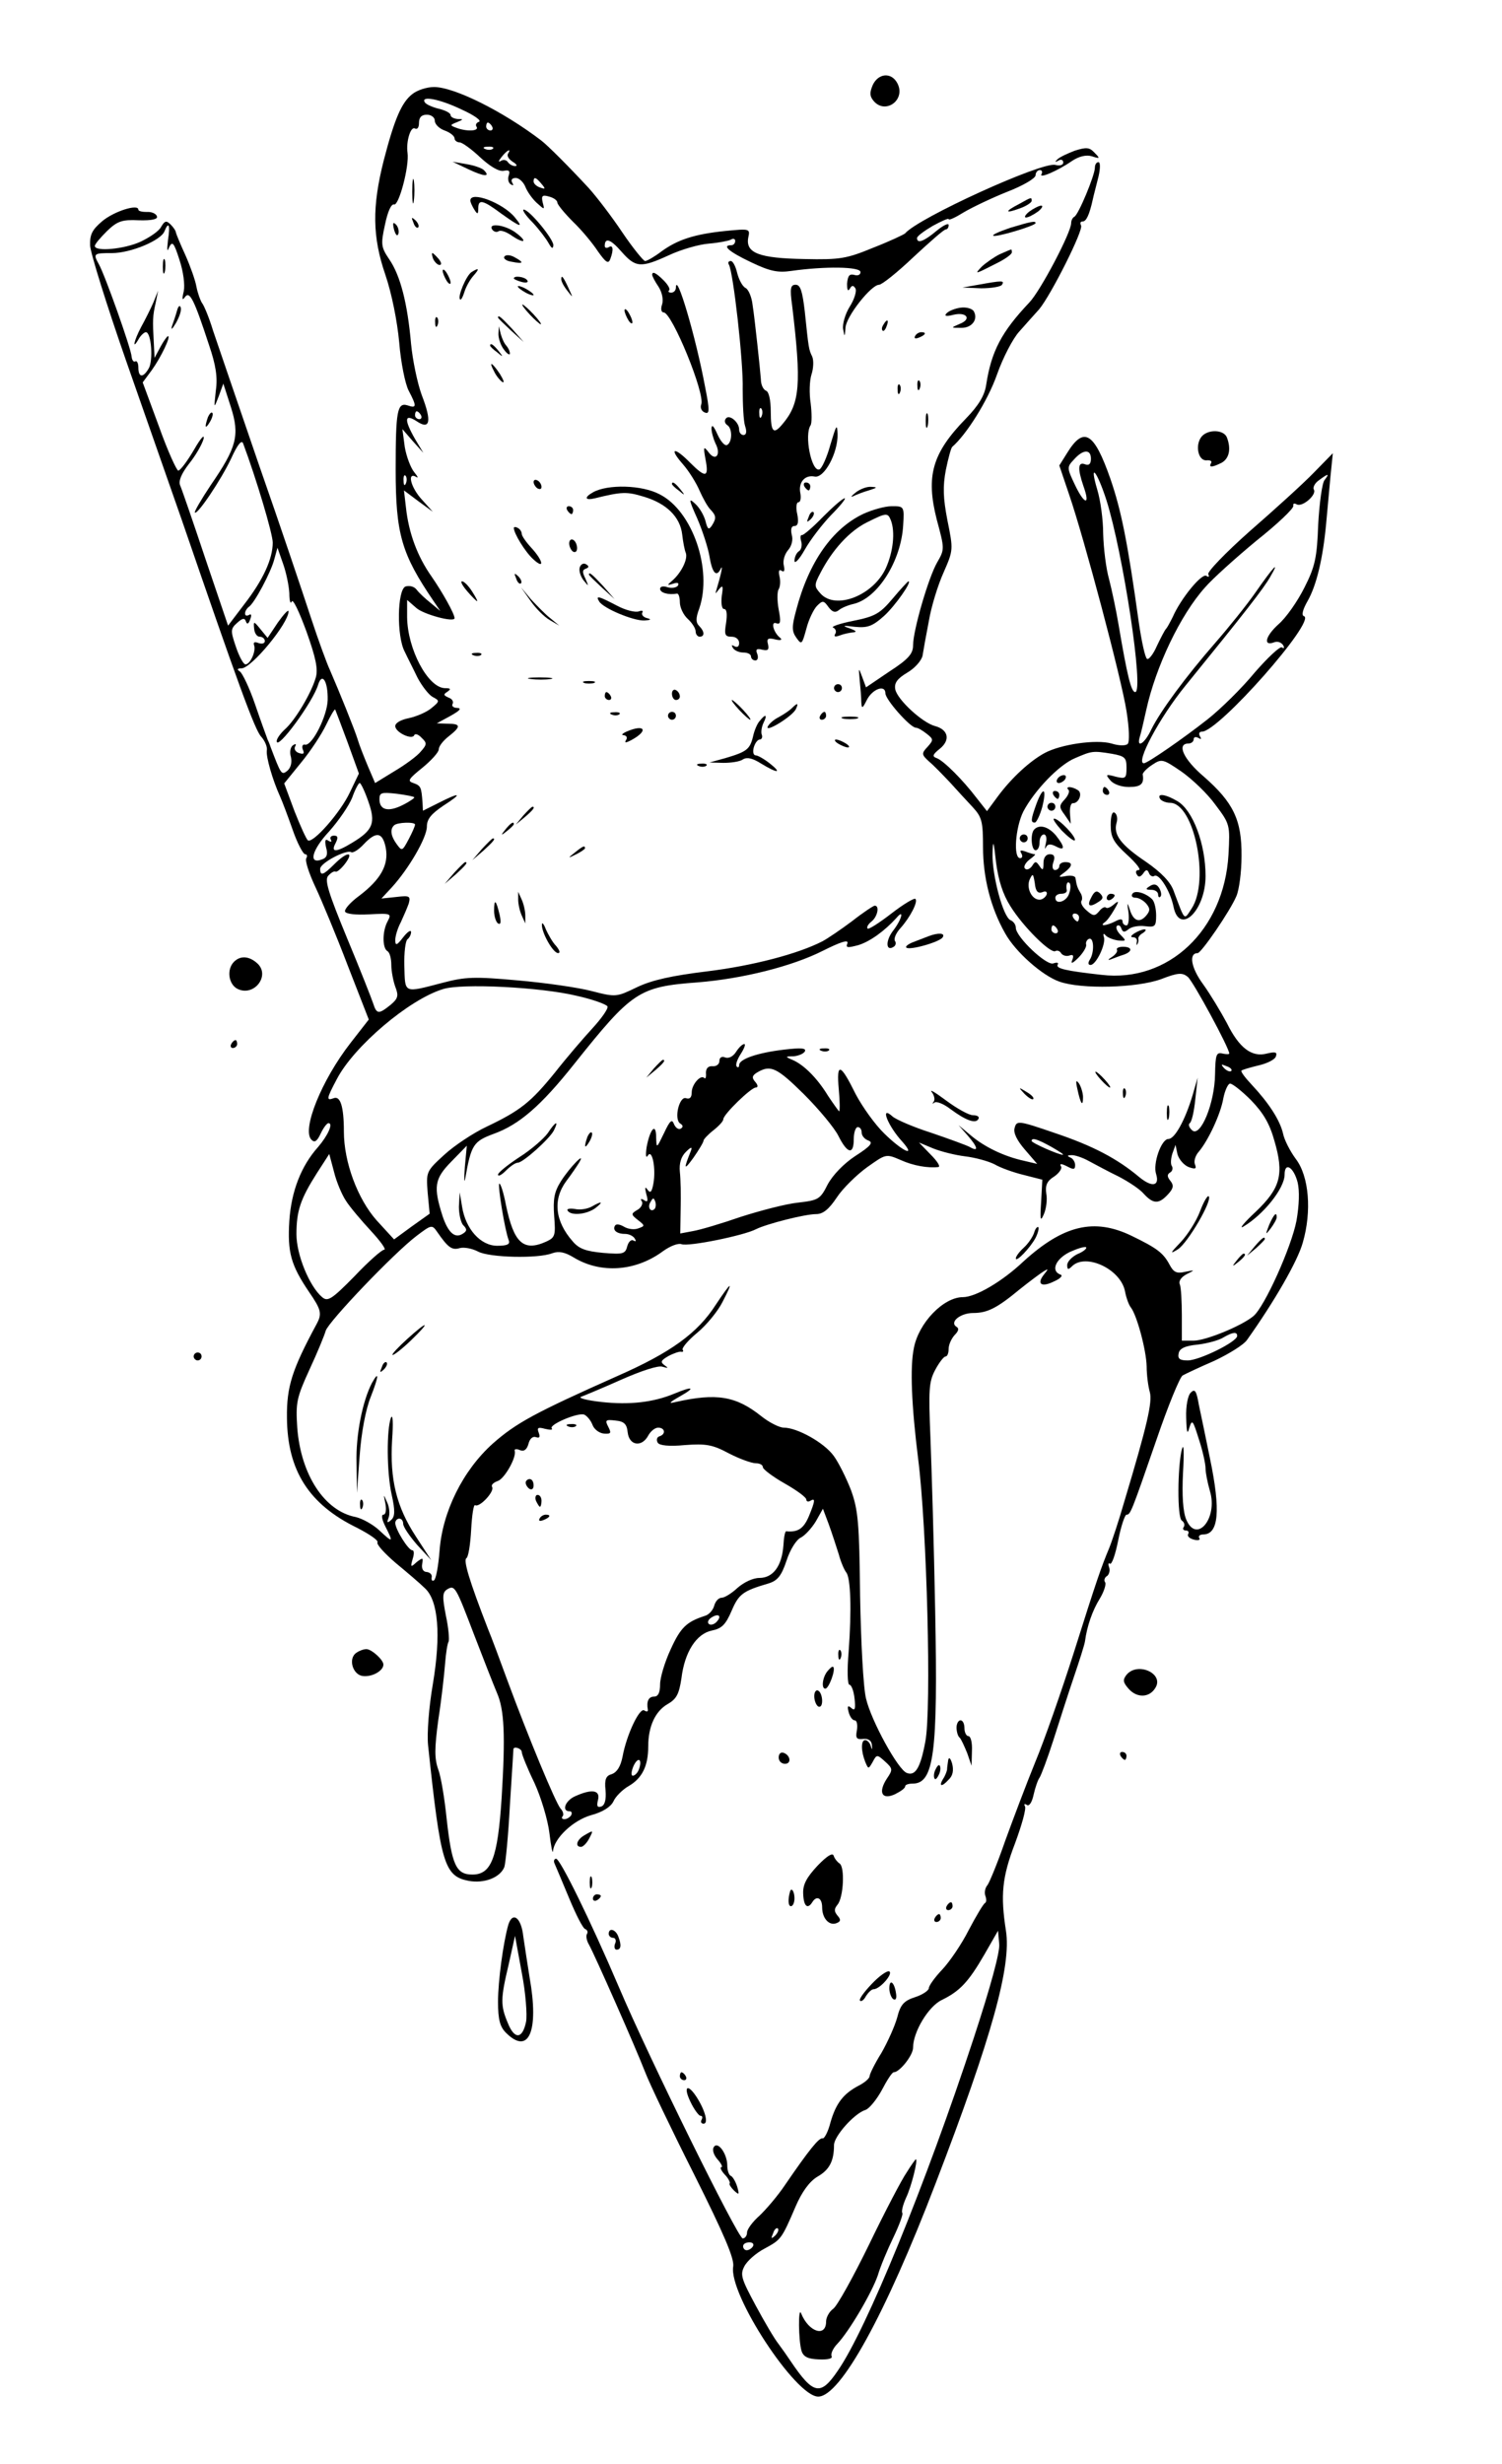 <?xml version="1.0" standalone="no"?>
<!DOCTYPE svg PUBLIC "-//W3C//DTD SVG 20010904//EN"
 "http://www.w3.org/TR/2001/REC-SVG-20010904/DTD/svg10.dtd">
<svg version="1.0" xmlns="http://www.w3.org/2000/svg"
 width="380pt" height="623pt" viewBox="0 0 380 623"
 preserveAspectRatio="xMidYMid meet">

<g transform="translate(0,623) scale(0.1,-0.1)"
fill="currentColor" stroke="none">
<path d="M2208 6015 c-8 -19 -8 -28 2 -40 30 -36 83 3 60 45 -15 28 -48 25
-62 -5z"/>
<path d="M1043 5992 c-27 -21 -45 -63 -72 -167 -30 -118 -29 -194 4 -290 16
-47 30 -117 35 -171 4 -50 15 -105 24 -122 21 -40 20 -45 -3 -37 -26 8 -30
-14 -30 -162 0 -164 15 -214 96 -333 l17 -25 -24 20 c-14 11 -30 26 -36 34 -6
8 -18 11 -28 8 -21 -8 -23 -126 -2 -165 7 -15 22 -44 32 -65 11 -21 28 -43 38
-49 19 -10 19 -11 -3 -29 -12 -10 -38 -21 -57 -25 -20 -4 -34 -12 -34 -20 0
-16 43 -36 48 -23 2 5 11 2 19 -7 14 -13 13 -17 -3 -35 -9 -11 -39 -33 -66
-49 l-49 -30 -18 42 c-10 24 -22 54 -26 68 -8 26 -47 122 -70 175 -8 17 -30
77 -49 135 -19 58 -77 231 -131 385 -53 154 -105 307 -116 339 -10 33 -23 64
-28 70 -4 6 -11 25 -14 41 -3 17 -16 53 -28 80 -13 28 -23 53 -24 57 0 4 -6
13 -13 20 -11 11 -15 10 -24 -5 -5 -11 -29 -27 -52 -38 -41 -19 -116 -26 -116
-11 0 5 14 21 31 38 26 25 38 29 80 27 34 -1 49 3 46 10 -2 7 -14 12 -26 11
-11 0 -21 2 -21 6 0 15 -61 -4 -91 -29 -26 -22 -32 -34 -31 -62 1 -19 42 -151
92 -294 50 -143 113 -323 140 -400 141 -410 185 -532 201 -548 9 -10 16 -26
14 -35 -2 -16 14 -73 34 -117 5 -11 19 -48 31 -82 12 -35 27 -63 32 -63 5 0 6
-5 3 -10 -4 -6 7 -39 23 -73 16 -34 53 -123 82 -199 l53 -136 -46 -59 c-74
-95 -124 -220 -99 -245 8 -8 14 -4 23 15 7 15 16 27 20 27 13 0 -2 -32 -26
-60 -43 -48 -68 -112 -73 -187 -5 -80 4 -112 50 -180 31 -45 33 -55 19 -81
-62 -115 -76 -158 -75 -237 1 -134 56 -219 177 -278 31 -16 55 -32 52 -37 -3
-5 18 -28 46 -52 29 -24 62 -52 74 -64 34 -31 41 -118 20 -243 -10 -58 -15
-124 -12 -154 32 -301 41 -331 103 -343 39 -7 79 8 90 35 3 9 10 79 14 156 5
77 9 141 9 143 3 7 21 0 21 -8 0 -6 14 -41 32 -78 17 -37 34 -94 38 -127 4
-33 8 -54 9 -46 3 33 51 78 96 91 30 8 50 21 57 35 5 12 23 30 39 39 34 20 49
51 49 100 0 51 18 89 49 107 23 13 29 26 35 65 8 67 38 113 77 121 25 5 35 15
50 50 18 42 28 50 93 69 23 7 33 19 46 58 9 28 25 53 36 58 10 5 27 23 38 41
l18 32 15 -40 c8 -22 19 -56 25 -75 5 -19 14 -40 19 -46 11 -14 14 -92 6 -201
-4 -46 -3 -83 2 -83 5 0 11 -16 13 -35 3 -26 1 -32 -8 -24 -9 8 -11 5 -7 -10
3 -12 10 -21 15 -21 6 0 8 -11 6 -25 -4 -20 -1 -24 16 -22 13 1 21 -4 22 -16
1 -12 0 -13 -3 -2 -2 8 -9 15 -14 15 -11 0 -11 -27 0 -55 8 -19 8 -19 19 0 10
19 11 19 31 1 20 -18 20 -21 5 -43 -23 -35 -13 -55 20 -40 14 7 26 15 26 20 0
4 8 7 19 7 54 0 64 77 57 435 -3 165 -9 362 -12 439 -5 122 -4 142 12 172 10
19 22 34 26 34 5 0 8 9 8 19 0 11 7 26 15 35 10 10 12 17 5 21 -19 12 10 35
42 35 36 0 60 12 118 60 25 20 52 40 60 45 13 8 13 7 1 -8 -19 -24 -6 -33 26
-17 16 7 23 15 16 17 -25 9 -13 39 23 57 20 9 39 15 42 12 2 -3 -7 -11 -22
-17 -14 -7 -26 -19 -26 -28 0 -12 3 -12 12 -3 34 34 122 -6 134 -62 3 -17 10
-36 15 -42 15 -19 39 -107 40 -149 0 -22 4 -51 8 -65 7 -25 -7 -85 -64 -275
-14 -49 -32 -103 -39 -120 -20 -48 -31 -79 -90 -266 -31 -97 -74 -220 -97
-275 -22 -54 -56 -144 -76 -199 -19 -55 -40 -106 -45 -112 -6 -7 -8 -19 -5
-27 3 -8 3 -16 -1 -18 -4 -2 -22 -32 -41 -68 -18 -36 -49 -81 -67 -100 -19
-20 -34 -41 -34 -47 0 -6 -16 -17 -35 -23 -28 -9 -37 -19 -45 -51 -6 -22 -24
-62 -40 -90 -17 -27 -30 -54 -30 -59 0 -5 -12 -16 -28 -24 -38 -20 -57 -44
-71 -93 -6 -24 -16 -42 -20 -40 -9 2 -34 -29 -95 -118 -18 -27 -48 -62 -65
-78 -17 -15 -31 -34 -31 -42 0 -8 -5 -15 -11 -15 -12 0 -238 458 -313 635 -73
171 -149 325 -159 325 -5 0 -7 -6 -4 -12 3 -7 20 -47 37 -88 17 -41 35 -77 41
-78 5 -2 7 -8 4 -12 -3 -5 -1 -17 5 -27 15 -27 118 -260 142 -322 11 -29 67
-146 124 -259 77 -154 102 -213 99 -233 -12 -70 158 -329 215 -329 56 0 170
207 297 539 143 372 192 550 178 639 -14 90 -10 135 23 221 17 46 29 88 25 94
-3 5 -1 7 5 3 6 -4 13 7 17 26 4 18 11 38 15 43 4 6 20 48 35 95 15 47 38 119
52 160 14 41 27 82 28 90 5 38 19 78 37 107 11 18 17 37 14 42 -4 5 -1 13 5
16 5 4 8 14 5 22 -3 8 -2 12 2 9 5 -3 14 24 21 59 7 36 17 65 21 65 10 0 12 5
76 190 29 85 59 158 66 162 7 4 43 21 80 37 36 17 74 40 83 53 69 97 128 199
141 246 23 79 16 168 -18 212 -14 19 -29 48 -32 64 -8 34 -36 77 -79 123 -17
18 -29 34 -26 36 2 2 22 8 43 13 22 5 42 15 44 23 4 11 -2 12 -23 7 -38 -10
-70 14 -101 77 -15 28 -42 73 -60 98 -31 42 -37 79 -14 79 9 0 82 106 98 144
7 16 13 61 13 101 1 92 -21 136 -95 201 -52 44 -70 84 -39 84 7 0 13 5 13 11
0 5 5 7 12 3 7 -4 8 -3 4 4 -4 7 -2 12 5 12 42 0 290 281 258 292 -7 2 -3 17
9 38 23 40 39 109 47 195 3 33 8 87 11 120 l6 59 -48 -49 c-27 -28 -100 -94
-162 -148 -62 -55 -109 -104 -105 -109 3 -7 1 -8 -5 -4 -12 7 -65 -58 -85
-104 -7 -14 -14 -27 -17 -30 -3 -3 -13 -22 -23 -43 -9 -21 -21 -36 -25 -33 -5
3 -14 45 -21 93 -28 201 -44 282 -72 363 -41 117 -67 133 -109 65 l-20 -32 25
-74 c38 -111 132 -464 145 -547 7 -44 8 -78 3 -83 -5 -5 -22 -5 -41 1 -39 11
-128 -2 -169 -24 -37 -20 -83 -62 -118 -109 l-28 -38 -26 33 c-35 46 -83 94
-101 101 -12 4 -11 9 8 24 27 22 21 48 -12 57 -32 8 -96 67 -101 93 -3 16 5
27 30 42 19 11 36 30 39 43 2 13 9 52 16 88 6 36 23 91 37 122 25 57 25 58 10
132 -11 57 -12 86 -4 128 6 29 13 55 16 58 36 31 90 117 113 182 15 43 41 93
57 110 16 18 39 44 50 56 30 36 113 201 106 212 -3 6 -2 10 4 10 9 0 17 16 26
57 2 10 9 35 14 56 5 21 5 37 0 37 -5 0 -9 -6 -9 -14 0 -19 -42 -120 -52 -124
-4 -2 -8 -9 -8 -16 0 -24 -78 -172 -106 -201 -70 -74 -96 -123 -109 -208 -4
-27 -19 -52 -51 -85 -86 -88 -102 -146 -74 -256 20 -74 20 -75 1 -108 -22 -38
-61 -172 -61 -210 0 -21 -12 -35 -60 -66 l-59 -40 -10 27 c-9 24 -9 24 -6 -9
2 -19 4 -44 4 -55 1 -18 3 -17 14 5 14 28 47 40 47 17 0 -16 63 -87 77 -87 5
0 17 -7 27 -15 18 -14 18 -16 3 -33 -16 -17 -16 -20 4 -38 12 -10 35 -34 53
-53 17 -19 43 -47 57 -62 23 -25 26 -36 26 -101 0 -76 19 -153 56 -218 26 -47
94 -107 137 -122 56 -20 196 -16 257 6 44 17 54 17 68 6 14 -12 105 -180 105
-194 0 -2 -8 -2 -17 0 -16 4 -18 -3 -19 -53 -1 -73 -37 -160 -58 -141 -8 7
-10 15 -6 18 5 3 11 30 14 60 l6 55 -13 -45 c-19 -63 -45 -110 -61 -110 -18 0
-40 -63 -31 -89 9 -30 -10 -34 -42 -8 -57 48 -119 80 -214 112 -93 32 -97 32
-102 13 -4 -12 6 -32 26 -55 l31 -36 -34 8 c-50 11 -100 35 -135 65 l-30 25
23 -26 c26 -30 29 -43 5 -29 -10 5 -54 21 -98 36 -44 14 -88 33 -97 41 -33 30
-12 -24 25 -64 36 -41 0 -24 -45 20 -24 23 -56 68 -73 100 -39 79 -49 82 -43
13 3 -31 3 -56 1 -56 -1 0 -14 18 -28 39 -28 46 -62 79 -90 91 -19 8 -19 9 2
9 12 1 25 6 29 12 5 9 -9 10 -52 5 -68 -8 -114 -24 -114 -39 0 -6 -3 -7 -6 -4
-4 4 1 18 10 32 9 14 13 25 9 25 -5 0 -14 -9 -21 -20 -7 -11 -18 -17 -27 -14
-9 4 -15 0 -15 -9 0 -8 -8 -14 -17 -13 -12 1 -17 -6 -17 -17 1 -10 -1 -16 -4
-13 -9 10 -32 -16 -32 -36 0 -13 -5 -18 -14 -15 -17 7 -32 -53 -15 -64 7 -4 8
-9 1 -13 -5 -3 -13 2 -17 12 -5 13 -10 9 -25 -23 -19 -39 -19 -40 -20 -11 0
38 -15 23 -24 -24 -3 -21 -2 -30 3 -22 11 18 21 -33 14 -71 -4 -22 -8 -25 -15
-15 -6 9 -7 5 -3 -11 5 -17 4 -22 -5 -16 -8 5 -11 4 -6 -3 3 -6 -2 -16 -11
-21 -17 -10 -17 -12 1 -26 18 -14 18 -15 1 -21 -10 -4 -26 -2 -36 4 -10 6 -20
8 -23 3 -7 -11 4 -21 25 -21 10 0 21 -5 25 -12 4 -6 3 -8 -3 -5 -6 4 -13 -3
-16 -14 -5 -20 -11 -21 -61 -17 -43 4 -61 10 -77 29 -45 51 -51 106 -16 153
13 17 27 38 32 46 19 32 -24 -12 -46 -47 -17 -27 -20 -45 -17 -88 4 -49 2 -54
-19 -64 -59 -27 -83 -4 -103 92 -6 32 -14 56 -17 54 -4 -5 14 -117 24 -143 4
-10 -3 -14 -29 -14 -42 0 -80 42 -89 99 l-6 36 -2 -36 c0 -19 5 -41 11 -47 10
-10 10 -15 -2 -22 -19 -12 -36 3 -50 44 -24 75 -21 95 21 138 l40 41 -5 -54
c-2 -30 -2 -43 1 -29 15 86 21 94 72 113 64 23 119 70 204 177 146 183 163
195 312 206 112 9 238 40 317 80 44 22 65 29 62 19 -5 -12 0 -12 27 -5 30 9
67 36 97 69 21 25 13 -5 -9 -33 -19 -25 -18 -53 2 -40 5 3 7 10 3 15 -3 6 3
20 14 32 25 28 45 67 38 74 -3 3 -30 -13 -61 -37 -31 -24 -58 -41 -60 -38 -3
3 1 11 10 18 15 12 21 40 8 40 -3 0 -29 -17 -57 -39 -28 -21 -62 -44 -75 -51
-62 -32 -177 -62 -291 -76 -90 -11 -140 -22 -178 -40 -52 -25 -53 -26 -115
-10 -34 9 -118 21 -187 27 -110 10 -133 9 -190 -6 -100 -26 -95 -28 -97 42 -1
35 3 65 8 68 5 4 9 12 9 18 0 7 -9 1 -20 -13 -16 -21 -20 -22 -20 -7 0 10 6
30 14 45 7 15 16 36 20 47 5 19 3 21 -31 17 l-38 -4 26 28 c43 47 89 126 89
154 0 19 11 32 42 53 50 32 43 35 -12 7 l-40 -20 -1 20 c-3 40 -4 43 -23 50
-16 5 -13 10 23 39 22 18 41 39 41 46 0 8 11 22 25 33 32 25 31 32 -2 32 l-28
1 35 19 c23 13 29 19 17 20 -10 0 -15 5 -12 10 3 6 -1 13 -10 16 -13 6 -14 8
-3 15 10 7 8 9 -7 9 -43 2 -94 99 -95 179 l0 44 23 -20 c17 -16 97 -38 97 -26
0 11 -31 66 -58 105 -36 51 -58 110 -65 175 l-5 43 36 -27 37 -27 -27 30 c-29
31 -39 72 -15 58 6 -4 4 1 -5 12 -9 11 -20 40 -24 64 l-6 45 26 -30 27 -30
-21 35 c-28 49 -27 65 4 45 34 -23 39 -1 13 66 -11 30 -23 88 -27 129 -9 103
-27 173 -55 214 -21 31 -22 38 -11 88 7 34 16 53 23 51 12 -4 39 97 34 131 -4
28 8 68 19 61 6 -3 10 3 10 14 0 14 6 21 20 21 11 0 20 -7 20 -15 0 -9 11 -20
25 -25 14 -5 25 -14 25 -20 0 -5 6 -10 13 -10 6 0 30 -17 52 -38 25 -23 47
-36 59 -34 14 3 17 0 13 -12 -3 -8 -1 -18 5 -22 7 -4 8 -3 4 4 -4 7 -1 12 9
12 8 0 19 -10 24 -22 5 -13 18 -31 29 -41 20 -18 20 -18 15 1 -4 17 -1 20 16
15 12 -3 21 -10 21 -15 0 -5 18 -27 40 -49 22 -21 50 -55 63 -75 20 -28 26
-32 31 -19 9 24 7 37 -4 30 -5 -3 -10 -2 -10 3 0 22 14 18 42 -14 36 -41 49
-42 121 -9 30 14 75 27 100 29 25 2 50 7 56 10 6 4 11 2 11 -3 0 -6 -4 -11
-10 -11 -25 0 -5 -17 50 -43 48 -23 68 -27 102 -22 85 12 175 11 175 -3 0 -7
-7 -10 -16 -7 -12 3 -16 -2 -18 -22 0 -16 2 -21 7 -13 5 9 9 9 14 1 4 -6 -2
-27 -14 -46 -12 -19 -19 -45 -17 -57 4 -21 4 -21 6 3 1 28 65 109 85 109 7 0
46 31 87 70 41 38 77 70 82 70 4 0 7 5 7 11 0 6 -14 -1 -31 -15 -31 -26 -49
-33 -49 -18 0 5 18 18 40 31 22 12 40 20 40 17 0 -4 17 4 38 17 20 12 70 36
110 52 39 15 72 34 72 42 0 7 5 13 11 13 5 0 7 -5 4 -10 -8 -13 41 8 77 33 18
12 36 16 50 12 21 -7 22 -6 7 9 -13 14 -21 14 -50 5 -18 -7 -38 -16 -44 -22
-7 -7 -6 -8 3 -3 6 4 12 2 12 -5 0 -6 -8 -9 -20 -6 -33 9 -347 -134 -380 -173
-3 -3 -39 -20 -80 -36 -68 -28 -84 -31 -175 -29 -114 2 -149 15 -142 54 5 23
4 23 -58 17 -78 -8 -121 -22 -162 -52 -17 -13 -36 -24 -41 -24 -4 0 -31 33
-58 73 -26 39 -65 90 -85 112 -50 54 -104 108 -120 120 -97 74 -220 135 -271
135 -18 0 -43 -8 -55 -18z m125 -39 c31 -14 51 -28 44 -31 -7 -2 -10 -8 -6
-13 6 -11 -26 -12 -52 -2 -16 6 -16 7 2 14 17 7 17 8 2 8 -10 1 -18 5 -18 10
0 5 -13 12 -30 16 -16 4 -32 11 -35 16 -12 18 37 9 93 -18z m77 -43 c3 -5 1
-10 -4 -10 -6 0 -11 5 -11 10 0 6 2 10 4 10 3 0 8 -4 11 -10z m2 -56 c-3 -3
-12 -4 -19 -1 -8 3 -5 6 6 6 11 1 17 -2 13 -5z m38 -13 c-3 -6 3 -14 12 -20
10 -6 13 -11 6 -11 -6 0 -15 5 -18 10 -4 6 -12 7 -18 3 -7 -4 -6 0 2 10 14 18
26 23 16 8z m85 -76 c11 -13 10 -14 -4 -9 -9 3 -16 10 -16 15 0 13 6 11 20 -6z
m-945 -142 c-3 -26 -2 -32 3 -18 8 16 12 12 26 -32 10 -30 14 -63 11 -79 -5
-21 -4 -25 3 -15 12 16 23 -6 61 -122 17 -50 22 -81 17 -115 -5 -46 -5 -46 7
-15 l12 33 19 -59 c23 -72 15 -102 -51 -198 -24 -36 -42 -67 -40 -69 6 -7 66
82 92 137 15 33 26 48 30 38 34 -91 75 -229 75 -251 0 -41 -24 -94 -72 -156
l-41 -54 -57 168 c-31 93 -60 177 -64 186 -5 11 2 29 22 55 17 21 33 49 37 63
3 14 -8 1 -24 -27 -17 -29 -35 -53 -40 -53 -4 0 -27 50 -49 112 l-41 111 23
31 c23 32 49 86 41 86 -2 0 -11 -12 -19 -27 l-15 -28 -2 40 c-3 55 -3 65 5
100 l6 30 -12 -30 c-7 -16 -21 -44 -31 -62 -18 -34 -24 -61 -6 -30 5 9 14 17
18 17 14 0 19 -73 7 -92 -14 -24 -26 -23 -26 3 0 11 -4 18 -8 15 -4 -2 -8 3
-9 12 -1 20 -68 208 -83 234 -15 27 -13 28 33 28 48 0 124 32 133 55 11 27 15
16 9 -22z m640 -443 c3 -5 1 -10 -4 -10 -6 0 -11 5 -11 10 0 6 2 10 4 10 3 0
8 -4 11 -10z m1695 -110 c0 -13 -5 -18 -15 -14 -18 7 -19 -11 -4 -55 18 -50 3
-48 -21 2 -21 44 -21 46 -3 65 23 26 43 27 43 2z m39 -104 c42 -132 96 -486
73 -486 -10 0 -20 40 -42 170 -6 36 -17 88 -24 115 -8 28 -14 79 -15 115 0 36
-7 86 -15 112 -21 71 -1 48 23 -26z m-1772 42 c-3 -8 -6 -5 -6 6 -1 11 2 17 5
13 3 -3 4 -12 1 -19z m2324 8 c-6 -7 -13 -58 -16 -112 -3 -84 -8 -107 -35
-160 -17 -34 -46 -76 -66 -93 -33 -30 -39 -56 -10 -45 8 3 17 0 22 -7 4 -7 3
-10 -3 -6 -5 3 -36 -26 -69 -64 -32 -39 -86 -92 -119 -118 -61 -48 -152 -111
-161 -111 -22 0 39 115 105 196 152 187 198 246 215 276 25 43 9 27 -39 -42
-21 -30 -66 -86 -100 -125 -76 -87 -139 -173 -162 -219 -17 -37 -39 -50 -29
-18 3 9 10 40 16 67 24 109 86 240 149 310 19 22 78 75 130 118 53 42 95 82
93 88 -1 6 2 7 8 4 14 -9 52 24 44 37 -3 5 2 16 12 23 24 18 29 19 15 1z
m-2619 -286 c0 -19 3 -29 6 -21 3 8 19 -26 37 -75 24 -67 30 -96 24 -117 -11
-39 -52 -108 -78 -131 -12 -11 -21 -24 -21 -30 0 -26 92 99 105 143 10 32 25
8 24 -39 -1 -40 -39 -116 -57 -113 -6 2 -9 -4 -6 -12 5 -11 2 -13 -10 -9 -9 3
-13 11 -9 17 3 6 1 7 -5 3 -7 -4 -10 -17 -6 -30 3 -14 0 -27 -9 -35 -15 -12
-16 -9 -42 59 -1 3 -4 12 -8 20 -3 8 -18 49 -32 90 -14 41 -32 78 -38 82 -8 5
-7 8 4 8 25 0 119 114 119 144 0 6 -12 -7 -27 -28 l-26 -39 -18 22 c-17 21
-18 21 -16 1 1 -11 7 -20 14 -20 7 0 13 -5 13 -11 0 -6 -7 -8 -16 -5 -10 4
-14 2 -11 -6 5 -15 -10 -48 -22 -48 -5 0 -16 20 -24 44 -14 41 -14 46 3 61 13
12 19 13 22 4 3 -9 7 -7 11 5 4 10 3 15 -3 11 -6 -3 -10 -2 -10 4 0 5 4 12 9
16 14 8 57 89 65 121 l8 29 14 -40 c8 -22 15 -56 16 -75z m147 -376 l29 -80
-23 -48 c-24 -51 -93 -129 -106 -121 -4 3 -19 36 -34 74 l-26 70 43 53 c24 29
52 72 63 95 11 23 21 40 23 39 1 -2 15 -39 31 -82z m1934 -30 c33 -6 37 -10
37 -35 0 -27 -2 -29 -27 -23 -25 7 -27 6 -14 -9 8 -10 28 -17 47 -17 31 0 39
8 35 32 0 4 10 15 24 24 24 16 27 15 74 -17 27 -19 66 -56 86 -84 37 -49 37
-51 33 -126 -11 -191 -152 -324 -321 -304 -90 10 -117 16 -111 26 3 5 -2 6
-11 3 -17 -7 -95 67 -95 90 0 8 -6 16 -13 19 -19 7 -47 113 -46 168 1 38 3 34
9 -22 6 -45 17 -80 36 -110 32 -52 102 -121 114 -114 5 3 12 0 15 -6 4 -5 13
-8 21 -5 9 3 11 0 7 -11 -5 -11 0 -10 15 5 12 12 21 27 20 33 -2 6 2 13 7 15
13 5 14 -35 2 -53 -5 -8 -4 -13 2 -13 14 0 39 52 34 70 -3 9 -1 11 4 5 4 -5
18 -11 31 -13 22 -2 22 -1 7 14 -9 9 -13 19 -9 23 4 3 9 0 11 -7 4 -10 8 -10
19 -1 8 6 26 9 41 7 25 -3 28 -1 28 27 0 16 -4 35 -10 41 -16 16 -44 24 -50
14 -4 -6 0 -10 8 -10 8 0 20 -7 27 -15 10 -12 10 -18 0 -30 -17 -20 -33 -14
-42 16 -6 19 -7 17 -3 -8 2 -18 0 -33 -5 -33 -6 0 -10 5 -10 10 0 7 -6 7 -19
0 -22 -11 -41 -13 -26 -2 6 4 16 18 24 32 13 22 12 24 -1 13 -8 -7 -17 -11
-20 -8 -3 3 -11 -1 -17 -9 -11 -13 -15 -13 -31 1 -11 9 -17 20 -14 25 3 4 2
14 -3 21 -7 12 -9 17 -12 36 0 6 -11 8 -23 6 -21 -4 -22 -3 -5 9 21 16 22 26
2 26 -8 0 -15 -4 -15 -10 0 -5 -5 -10 -11 -10 -6 0 -8 9 -4 20 5 14 2 20 -9
20 -10 0 -16 -9 -16 -22 0 -19 -2 -20 -10 -8 -9 13 -11 13 -19 0 -6 -8 -14
-11 -18 -6 -4 4 1 14 11 22 11 8 17 14 14 14 -4 0 -14 3 -24 7 -12 4 -15 3
-10 -5 4 -7 2 -12 -3 -12 -18 0 -12 78 8 118 28 53 90 118 131 135 42 18 44
19 93 11z m-1881 -121 c19 -54 12 -72 -41 -104 -41 -25 -55 -25 -42 -1 7 14 6
19 -4 19 -8 0 -11 -5 -8 -10 3 -6 1 -7 -6 -3 -8 6 -10 1 -6 -17 5 -17 2 -26
-10 -30 -36 -14 -26 24 18 71 24 27 50 65 58 85 7 20 16 37 19 37 3 0 13 -21
22 -47z m116 11 c2 -1 -10 -10 -28 -19 -37 -19 -60 -14 -60 14 0 17 5 18 43
14 23 -3 44 -7 45 -9z m2 -69 c0 -4 -7 -20 -16 -37 -16 -30 -17 -31 -30 -13
-15 20 -18 38 -7 48 8 8 53 9 53 2z m-74 -59 c8 -43 -13 -80 -67 -121 -22 -16
-38 -34 -36 -40 2 -6 27 -9 61 -7 55 3 57 2 47 -17 -14 -25 -14 -68 -1 -76 6
-3 10 -19 10 -35 0 -16 5 -41 10 -55 9 -23 7 -30 -12 -46 -30 -24 -35 -24 -44
4 -4 12 -33 86 -66 165 -47 114 -57 146 -48 157 7 8 15 13 19 11 3 -2 14 7 24
20 24 32 5 31 -27 -1 -28 -28 -36 -31 -36 -12 0 15 67 50 79 42 5 -2 19 7 31
20 32 34 48 31 56 -9z m1661 -112 c9 4 13 1 11 -6 -3 -7 -11 -13 -18 -13 -20
0 -34 30 -25 51 8 17 9 15 13 -9 2 -21 8 -27 19 -23z m68 -3 c-6 -21 -35 -30
-35 -11 0 6 7 10 15 10 8 0 14 3 14 8 -3 15 1 25 7 19 3 -3 3 -15 -1 -26z m25
-61 c0 -5 -2 -10 -4 -10 -3 0 -8 5 -11 10 -3 6 -1 10 4 10 6 0 11 -4 11 -10z
m-55 -30 c3 -5 1 -10 -4 -10 -6 0 -11 5 -11 10 0 6 2 10 4 10 3 0 8 -4 11 -10z
m-1216 -168 c41 -9 76 -22 78 -27 2 -6 -16 -31 -38 -55 -23 -25 -66 -75 -95
-112 -61 -75 -87 -96 -173 -137 -34 -16 -82 -48 -107 -71 -46 -42 -46 -43 -42
-96 l5 -53 -45 -32 -45 -33 -44 48 c-48 54 -83 147 -83 225 0 63 -9 91 -26 84
-19 -7 -18 -1 8 48 43 83 183 202 269 228 47 15 247 5 338 -17z m1656 -190
c-3 -3 -11 0 -18 7 -9 10 -8 11 6 5 10 -3 15 -9 12 -12z m-1081 -59 c38 -38
77 -85 87 -105 23 -46 39 -49 39 -8 0 17 5 30 10 30 6 0 10 -6 10 -14 0 -8 8
-17 17 -20 13 -5 6 -14 -33 -39 -29 -19 -57 -48 -70 -72 -19 -38 -24 -40 -75
-46 -30 -3 -95 -20 -145 -36 -49 -17 -103 -33 -121 -36 l-32 -6 1 62 c1 34 0
76 -2 94 -2 21 3 38 15 50 13 13 17 14 13 3 -19 -47 -18 -51 6 -18 14 20 26
40 26 44 0 3 11 15 25 26 14 11 25 23 25 28 0 12 70 80 82 80 6 0 6 6 -1 14
-10 11 -8 17 6 25 33 19 49 11 117 -56z m1131 -15 c31 -32 47 -59 59 -102 25
-85 16 -120 -47 -180 -29 -27 -43 -44 -32 -38 51 30 105 97 105 132 0 33 23
19 33 -20 5 -21 4 -57 -3 -97 -13 -67 -81 -218 -109 -241 -30 -25 -121 -62
-151 -62 l-30 0 0 64 c0 35 -2 71 -5 78 -4 9 4 19 17 26 22 11 22 11 -4 6 -21
-5 -29 -1 -39 18 -16 30 -32 42 -96 73 -95 46 -173 27 -274 -65 -54 -51 -121
-90 -153 -90 -49 0 -112 -65 -124 -129 -10 -48 -6 -145 11 -281 22 -173 34
-632 18 -714 -12 -65 -25 -88 -47 -79 -22 8 -90 132 -103 188 -7 28 -13 145
-15 260 -2 185 -5 217 -23 267 -12 31 -32 71 -44 87 -24 33 -92 71 -126 71
-11 0 -37 13 -57 29 -64 51 -113 59 -216 36 -20 -5 -18 -2 10 14 41 23 34 27
-14 7 -53 -22 -113 -29 -185 -21 -36 4 -59 10 -51 13 8 3 54 22 101 43 52 23
95 37 105 33 15 -4 16 -4 5 4 -11 8 -9 12 10 23 13 7 28 12 32 11 5 -1 7 1 4
5 -2 5 14 24 37 43 23 19 52 54 64 78 29 56 23 53 -17 -7 -46 -72 -114 -121
-248 -180 -209 -93 -257 -119 -316 -171 -76 -68 -128 -173 -135 -272 -3 -38
-9 -71 -14 -74 -4 -3 -7 0 -6 7 2 7 -4 13 -12 14 -9 0 -14 8 -12 20 3 17 2 17
-14 5 -15 -14 -16 -13 -10 8 4 12 4 22 -1 22 -10 0 -43 53 -43 69 0 6 5 11 10
11 6 0 10 -6 10 -13 0 -8 16 -31 35 -53 l36 -39 -39 60 c-49 75 -66 144 -60
244 3 42 2 67 -3 56 -11 -30 -11 -137 2 -195 9 -40 8 -55 -1 -63 -10 -9 -12
-8 -7 5 4 10 2 28 -4 40 -9 21 -9 21 -4 -4 3 -16 1 -28 -5 -28 -6 0 -4 -12 5
-30 21 -41 19 -42 -15 -10 -16 15 -43 30 -60 34 -79 15 -139 107 -148 226 -4
63 -2 75 31 147 20 43 38 87 41 98 7 23 172 196 230 240 37 28 39 29 52 10 27
-39 37 -47 57 -41 11 3 32 -1 47 -9 29 -15 151 -18 187 -4 17 6 32 3 55 -11
68 -41 156 -35 225 16 18 13 38 21 47 18 17 -7 159 22 189 38 26 13 123 38
152 38 17 0 32 12 52 42 15 23 50 57 76 76 48 34 48 35 85 19 33 -15 70 -21
96 -18 6 1 -3 15 -19 31 l-30 31 36 -15 c20 -8 56 -17 81 -20 25 -3 58 -12 74
-20 15 -9 49 -21 74 -27 l47 -12 -3 -56 c-3 -46 -2 -52 7 -31 6 14 9 37 6 52
-3 21 2 32 20 43 13 9 21 21 17 26 -4 7 1 7 15 0 17 -9 21 -9 21 3 0 8 -6 17
-12 19 -9 4 -8 6 2 6 8 1 29 -6 45 -15 17 -9 50 -27 75 -39 25 -13 54 -32 64
-44 24 -26 38 -26 61 -1 14 15 15 23 6 34 -8 10 -9 16 -1 21 6 3 8 11 5 16 -4
5 -3 19 1 32 l8 22 5 -24 c4 -13 16 -27 28 -32 17 -6 21 -5 16 7 -3 8 1 22 10
32 23 27 55 94 62 135 4 20 12 37 17 37 6 0 30 -19 53 -42z m-505 -118 c19
-11 32 -19 29 -20 -11 0 -79 30 -79 35 0 9 14 5 50 -15z m-1785 -136 c10 -16
39 -50 63 -76 25 -27 40 -48 34 -48 -6 0 -40 -30 -75 -67 -58 -59 -68 -65 -82
-53 -32 27 -65 107 -65 159 0 59 10 89 52 155 l31 48 12 -45 c6 -25 20 -58 30
-73z m781 -21 c-10 -10 -19 5 -10 18 6 11 8 11 12 0 2 -7 1 -15 -2 -18z m1474
-321 c0 -15 -96 -62 -125 -62 -20 0 -26 4 -23 18 2 12 16 19 48 22 25 3 54 11
65 18 24 14 35 15 35 4z m-1631 -225 c4 -11 17 -21 29 -22 18 -1 19 1 11 17
-9 17 -7 19 18 16 22 -2 29 -9 31 -30 4 -34 36 -38 52 -8 6 11 17 20 25 20 18
0 20 -17 3 -22 -6 -2 -8 -9 -4 -16 4 -7 28 -10 69 -6 53 4 70 1 111 -21 27
-14 58 -25 68 -25 10 0 18 -4 18 -10 0 -5 25 -24 55 -41 30 -17 55 -35 55 -41
0 -5 5 -6 10 -3 13 8 13 1 -4 -40 -13 -30 -27 -40 -57 -37 -3 0 -6 -16 -7 -36
-4 -52 -26 -82 -61 -82 -16 0 -39 -11 -55 -25 -15 -14 -33 -25 -40 -25 -8 0
-16 -9 -19 -20 -3 -11 -13 -23 -24 -26 -46 -15 -61 -29 -86 -84 -15 -32 -27
-72 -27 -89 0 -21 -5 -31 -15 -31 -14 0 -20 -12 -16 -33 1 -5 -3 -6 -9 -2 -12
8 -45 -62 -55 -117 -5 -25 -14 -39 -27 -44 -15 -4 -19 -13 -16 -41 2 -24 -2
-38 -11 -41 -10 -3 -12 1 -8 17 6 25 -16 28 -58 9 -25 -11 -35 -38 -14 -38 5
0 7 -4 4 -10 -3 -5 -11 -10 -17 -10 -6 0 -8 3 -5 7 4 3 2 13 -5 20 -13 16 -80
177 -134 323 -19 52 -41 111 -49 130 -49 126 -63 175 -55 180 5 3 10 35 12 72
2 36 6 64 10 62 11 -7 50 35 43 46 -3 5 3 11 14 15 17 5 49 61 43 77 -1 4 5 5
14 1 10 -4 17 2 21 16 3 13 11 20 19 17 9 -3 11 0 7 11 -5 13 -2 15 16 10 13
-3 20 -3 17 1 -9 9 66 41 82 35 7 -3 17 -15 21 -26z m-299 -532 c23 -60 49
-126 57 -145 19 -43 22 -107 12 -268 -10 -151 -26 -192 -74 -192 -41 0 -52 24
-65 141 -5 49 -14 105 -21 124 -10 28 -10 53 0 127 8 51 15 115 17 141 2 26 6
52 9 56 2 5 0 34 -7 66 -9 47 -9 58 3 66 20 12 22 7 69 -116z m612 33 c-6 -6
-15 -8 -19 -4 -4 4 -1 11 7 16 19 12 27 3 12 -12z m-196 -373 c-3 -8 -10 -15
-15 -15 -5 0 -4 11 2 25 12 25 23 16 13 -10z m848 -677 c-122 -371 -272 -738
-344 -842 -44 -65 -62 -62 -120 24 -8 12 -22 32 -31 44 -9 11 -35 55 -57 96
-36 67 -40 78 -29 99 7 14 30 34 51 45 42 23 43 23 79 107 16 37 35 63 55 75
30 17 42 39 42 80 0 22 51 80 80 89 9 3 28 26 41 50 13 25 26 45 30 45 15 0
49 43 49 62 0 40 39 105 73 121 45 22 67 45 107 114 l35 61 3 -34 c2 -20 -22
-108 -64 -236z m-503 -501 c-10 -9 -11 -8 -5 6 3 10 9 15 12 12 3 -3 0 -11 -7
-18z m-56 -27 c-3 -5 -10 -10 -16 -10 -5 0 -9 5 -9 10 0 6 7 10 16 10 8 0 12
-4 9 -10z"/>
<path d="M412 5555 c0 -16 2 -22 5 -12 2 9 2 23 0 30 -3 6 -5 -1 -5 -18z"/>
<path d="M448 5445 c-3 -11 -9 -29 -13 -40 -3 -11 1 -7 10 8 9 16 15 33 12 40
-2 6 -6 3 -9 -8z"/>
<path d="M526 5175 c-9 -26 -7 -32 5 -12 6 10 9 21 6 23 -2 3 -7 -2 -11 -11z"/>
<path d="M2675 4260 c-3 -5 -2 -10 4 -10 5 0 13 5 16 10 3 6 2 10 -4 10 -5 0
-13 -4 -16 -10z"/>
<path d="M2703 4233 c4 -3 0 -14 -9 -24 -15 -16 -15 -20 0 -40 l15 -22 -2 26
c-1 14 2 26 7 26 15 -1 26 25 13 33 -15 10 -33 10 -24 1z"/>
<path d="M2790 4230 c0 -5 5 -10 11 -10 5 0 7 5 4 10 -3 6 -8 10 -11 10 -2 0
-4 -4 -4 -10z"/>
<path d="M2622 4197 c-14 -39 -15 -47 -4 -47 4 0 13 18 19 40 12 48 2 53 -15
7z"/>
<path d="M2665 4220 c3 -5 8 -10 11 -10 2 0 4 5 4 10 0 6 -5 10 -11 10 -5 0
-7 -4 -4 -10z"/>
<path d="M2935 4210 c3 -5 15 -10 25 -10 61 0 101 -196 55 -267 -20 -30 -16
-35 -46 45 -8 22 -31 46 -70 73 -64 43 -83 69 -74 99 3 10 1 21 -5 25 -6 4
-10 -8 -10 -31 0 -31 7 -44 42 -76 23 -21 36 -38 29 -38 -7 0 -9 -5 -5 -11 4
-8 9 -7 16 2 7 11 11 11 15 1 2 -6 9 -10 13 -7 12 8 41 -38 49 -78 15 -73 81
-10 81 78 0 81 -32 166 -71 189 -30 18 -53 21 -44 6z"/>
<path d="M2650 4190 c0 -5 5 -10 10 -10 6 0 10 5 10 10 0 6 -4 10 -10 10 -5 0
-10 -4 -10 -10z"/>
<path d="M2686 4130 c16 -16 30 -27 33 -25 6 7 -40 55 -52 55 -5 0 4 -13 19
-30z"/>
<path d="M2617 4133 c-11 -10 -8 -53 3 -53 6 0 10 9 10 20 0 11 5 20 11 20 6
0 8 -10 5 -22 -3 -13 -3 -17 0 -11 4 9 11 10 25 3 24 -13 24 -2 0 28 -19 22
-41 28 -54 15z"/>
<path d="M2580 4110 c0 -5 5 -10 10 -10 6 0 10 5 10 10 0 6 -4 10 -10 10 -5 0
-10 -4 -10 -10z"/>
<path d="M2910 3990 c-13 -8 -12 -10 3 -10 9 0 17 -5 17 -12 0 -6 3 -9 6 -5 3
3 2 12 -3 21 -6 10 -13 12 -23 6z"/>
<path d="M2761 3961 c-12 -22 -5 -27 19 -11 11 7 12 12 3 21 -8 8 -14 6 -22
-10z"/>
<path d="M2800 3959 c0 -5 5 -7 10 -4 6 3 10 8 10 11 0 2 -4 4 -10 4 -5 0 -10
-5 -10 -11z"/>
<path d="M2870 3870 c-9 -6 -11 -10 -3 -10 7 0 11 -6 9 -12 -1 -7 -1 -10 1 -6
3 4 4 10 3 14 -1 4 4 11 12 15 7 5 9 9 3 9 -5 0 -17 -5 -25 -10z"/>
<path d="M2826 3828 c2 -4 -4 -12 -13 -18 -10 -6 -11 -9 -3 -6 8 3 23 9 33 12
23 8 22 20 -2 20 -11 0 -18 -4 -15 -8z"/>
<path d="M3036 3167 c-9 -24 -31 -59 -49 -78 -27 -28 -28 -31 -7 -18 25 16 88
124 78 134 -3 3 -13 -14 -22 -38z"/>
<path d="M3211 3133 c-10 -26 -10 -27 4 -9 8 11 15 23 15 28 0 15 -7 8 -19
-19z"/>
<path d="M2616 3112 c-4 -11 -15 -27 -26 -37 -11 -10 -20 -22 -20 -27 0 -11
36 26 50 52 6 12 9 24 7 27 -3 2 -8 -4 -11 -15z"/>
<path d="M3174 3078 l-19 -23 23 19 c12 11 22 21 22 23 0 8 -8 2 -26 -19z"/>
<path d="M3129 3043 c-13 -16 -12 -17 4 -4 16 13 21 21 13 21 -2 0 -10 -8 -17
-17z"/>
<path d="M1030 2844 c-22 -20 -39 -38 -37 -40 2 -2 23 14 46 36 52 50 45 53
-9 4z"/>
<path d="M966 2773 c-6 -14 -5 -15 5 -6 7 7 10 15 7 18 -3 3 -9 -2 -12 -12z"/>
<path d="M941 2733 c-24 -46 -41 -132 -39 -202 l1 -76 7 95 c4 56 15 116 28
148 20 51 22 69 3 35z"/>
<path d="M911 2424 c0 -11 3 -14 6 -6 3 7 2 16 -1 19 -3 4 -6 -2 -5 -13z"/>
<path d="M1438 2623 c7 -3 16 -2 19 1 4 3 -2 6 -13 5 -11 0 -14 -3 -6 -6z"/>
<path d="M1330 2481 c0 -6 5 -13 10 -16 6 -3 10 1 10 9 0 9 -4 16 -10 16 -5 0
-10 -4 -10 -9z"/>
<path d="M1356 2435 c4 -8 8 -15 10 -15 2 0 4 7 4 15 0 8 -4 15 -10 15 -5 0
-7 -7 -4 -15z"/>
<path d="M1365 2390 c-3 -6 1 -7 9 -4 18 7 21 14 7 14 -6 0 -13 -4 -16 -10z"/>
<path d="M2294 737 c-12 -17 -55 -99 -95 -182 -40 -82 -81 -156 -91 -163 -10
-7 -18 -22 -18 -32 0 -41 -44 -27 -63 20 -8 21 -7 -70 1 -95 5 -15 17 -20 44
-21 22 -1 35 2 32 8 -3 5 3 20 15 32 30 32 87 129 102 173 6 21 24 64 39 95
15 31 25 59 23 62 -3 3 1 20 9 38 14 29 31 98 25 98 -1 0 -12 -15 -23 -33z"/>
<path d="M1185 5802 c40 -19 57 -20 39 -2 -5 5 -25 12 -44 15 l-35 6 40 -19z"/>
<path d="M1043 5745 c0 -27 2 -38 4 -22 2 15 2 37 0 50 -2 12 -4 0 -4 -28z"/>
<path d="M1190 5723 c0 -5 5 -15 10 -23 8 -13 10 -12 10 3 0 24 11 22 58 -13
49 -35 58 -38 34 -9 -30 36 -112 67 -112 42z"/>
<path d="M2578 5714 c-37 -19 -36 -25 2 -11 17 6 30 15 30 19 0 10 0 10 -32
-8z"/>
<path d="M2604 5695 c-10 -8 -14 -15 -8 -15 5 0 19 7 30 15 10 8 14 15 8 15
-5 0 -19 -7 -30 -15z"/>
<path d="M1347 5668 c17 -18 35 -42 41 -53 8 -14 11 -15 12 -5 0 16 -61 90
-75 90 -5 0 5 -15 22 -32z"/>
<path d="M1046 5667 c3 -10 9 -15 12 -12 3 3 0 11 -7 18 -10 9 -11 8 -5 -6z"/>
<path d="M997 5649 c4 -13 8 -18 11 -10 2 7 -1 18 -6 23 -8 8 -9 4 -5 -13z"/>
<path d="M2556 5654 c-26 -9 -46 -17 -43 -20 5 -5 107 25 107 32 0 6 -11 4
-64 -12z"/>
<path d="M1245 5650 c4 -6 11 -8 16 -5 5 4 19 -1 31 -9 33 -23 45 -19 15 4
-26 21 -73 28 -62 10z"/>
<path d="M2529 5587 c-14 -7 -34 -21 -45 -31 -20 -21 -18 -20 39 9 20 10 37
22 37 27 0 4 -1 8 -2 7 -2 0 -15 -6 -29 -12z"/>
<path d="M1096 5575 c4 -8 11 -15 16 -15 6 0 5 6 -2 15 -7 8 -14 15 -16 15 -2
0 -1 -7 2 -15z"/>
<path d="M1276 5581 c-3 -5 5 -11 19 -13 30 -6 32 -2 6 12 -11 6 -22 6 -25 1z"/>
<path d="M1844 5561 c11 -18 37 -247 35 -315 0 -39 2 -81 6 -93 5 -15 3 -23
-4 -23 -6 0 -11 6 -11 14 0 19 -26 40 -34 27 -4 -5 -2 -12 4 -16 13 -8 13 -42
0 -50 -6 -4 -17 9 -25 27 -9 20 -14 26 -15 15 0 -10 5 -27 10 -38 15 -28 1
-47 -17 -23 -13 17 -14 15 -8 -18 9 -46 0 -47 -39 -8 -40 41 -55 38 -19 -3 16
-18 35 -49 43 -68 8 -18 20 -40 27 -47 15 -16 16 -22 4 -41 -8 -12 -11 -9 -16
11 -4 15 -15 34 -26 44 -17 16 -17 12 5 -37 13 -30 27 -73 31 -96 7 -43 18
-54 29 -30 6 11 -1 -20 -11 -53 -4 -13 -4 -13 6 0 10 12 11 8 7 -17 -2 -19 0
-33 6 -33 7 0 8 -14 5 -35 -5 -30 -3 -35 14 -35 11 0 19 -7 19 -16 0 -9 -5
-12 -12 -8 -7 4 -8 3 -4 -4 4 -7 16 -12 27 -12 10 0 19 -4 19 -10 0 -5 5 -10
11 -10 6 0 8 7 5 16 -5 12 -2 15 13 11 14 -3 17 0 14 14 -4 14 0 17 19 12 13
-3 18 -1 12 4 -17 13 -25 43 -10 37 11 -4 12 4 6 35 -4 22 -4 45 0 51 4 7 5
21 2 33 -3 13 -1 18 5 14 7 -5 9 0 6 13 -3 12 2 28 10 38 10 11 14 27 10 40
-3 14 -1 22 7 22 9 0 11 10 7 30 -4 17 -2 30 3 30 5 0 7 10 5 22 -6 28 11 48
36 43 24 -5 59 59 58 107 -1 28 -3 24 -18 -26 -9 -33 -22 -61 -28 -63 -20 -7
-39 88 -22 112 3 6 3 30 0 55 -4 25 -3 57 2 73 5 15 6 35 2 45 -9 19 -9 19
-19 115 -6 51 -11 67 -23 67 -13 0 -15 -9 -9 -52 24 -200 20 -248 -24 -300
-23 -28 -30 -21 -30 31 0 30 -5 51 -12 53 -7 3 -13 15 -13 29 -1 13 -5 53 -9
89 -4 36 -9 81 -12 99 -2 19 -10 39 -18 43 -8 4 -17 22 -21 38 -4 17 -11 30
-16 30 -6 0 -8 -4 -5 -9z m83 -383 c-3 -8 -6 -5 -6 6 -1 11 2 17 5 13 3 -3 4
-12 1 -19z"/>
<path d="M1120 5545 c0 -5 5 -17 10 -25 5 -8 10 -10 10 -5 0 6 -5 17 -10 25
-5 8 -10 11 -10 5z"/>
<path d="M1193 5542 c-13 -8 -36 -62 -29 -69 2 -3 7 6 11 19 4 13 14 31 23 41
16 18 14 21 -5 9z"/>
<path d="M1650 5535 c0 -3 7 -17 16 -30 9 -14 13 -33 9 -45 -4 -11 -2 -20 4
-20 21 0 106 -207 95 -233 -3 -8 1 -17 9 -20 12 -5 13 4 1 64 -24 129 -73 293
-74 252 0 -7 -5 -13 -12 -13 -6 0 -9 3 -5 6 3 3 -3 14 -14 25 -19 19 -29 24
-29 14z"/>
<path d="M1300 5526 c0 -2 9 -6 20 -9 11 -3 18 -1 14 4 -5 9 -34 13 -34 5z"/>
<path d="M1420 5524 c0 -6 7 -19 16 -30 14 -18 14 -18 3 6 -14 31 -19 36 -19
24z"/>
<path d="M2475 5510 l-40 -7 47 -2 c26 0 50 4 53 9 7 11 1 11 -60 0z"/>
<path d="M1310 5506 c0 -3 9 -10 20 -16 11 -6 20 -8 20 -6 0 3 -9 10 -20 16
-11 6 -20 8 -20 6z"/>
<path d="M1340 5435 c13 -14 26 -25 28 -25 3 0 -5 11 -18 25 -13 14 -26 25
-28 25 -3 0 5 -11 18 -25z"/>
<path d="M2430 5452 c-14 -2 -29 -8 -35 -14 -7 -7 -2 -9 17 -4 34 8 47 -11 16
-23 -23 -10 -23 -10 3 -10 28 -1 45 22 32 43 -5 6 -19 10 -33 8z"/>
<path d="M1580 5445 c0 -5 5 -17 10 -25 5 -8 10 -10 10 -5 0 6 -5 17 -10 25
-5 8 -10 11 -10 5z"/>
<path d="M1101 5414 c0 -11 3 -14 6 -6 3 7 2 16 -1 19 -3 4 -6 -2 -5 -13z"/>
<path d="M1260 5427 c0 -2 15 -16 33 -33 l32 -29 -29 33 c-28 30 -36 37 -36
29z"/>
<path d="M2235 5409 c-4 -6 -5 -12 -2 -15 2 -3 7 2 10 11 7 17 1 20 -8 4z"/>
<path d="M1261 5385 c0 -11 6 -29 14 -39 8 -11 15 -15 15 -10 0 6 -4 14 -9 20
-5 5 -11 18 -14 29 l-5 20 -1 -20z"/>
<path d="M2315 5380 c-3 -6 1 -7 9 -4 18 7 21 14 7 14 -6 0 -13 -4 -16 -10z"/>
<path d="M1240 5356 c0 -2 8 -10 18 -17 15 -13 16 -12 3 4 -13 16 -21 21 -21
13z"/>
<path d="M1250 5291 c5 -11 15 -23 21 -27 6 -3 3 5 -6 20 -20 30 -30 35 -15 7z"/>
<path d="M2321 5254 c0 -11 3 -14 6 -6 3 7 2 16 -1 19 -3 4 -6 -2 -5 -13z"/>
<path d="M2271 5244 c0 -11 3 -14 6 -6 3 7 2 16 -1 19 -3 4 -6 -2 -5 -13z"/>
<path d="M2342 5165 c0 -16 2 -22 5 -12 2 9 2 23 0 30 -3 6 -5 -1 -5 -18z"/>
<path d="M3040 5126 c-17 -21 -9 -61 12 -60 10 1 15 -2 12 -7 -7 -12 3 -11 27
1 19 11 24 35 13 64 -8 20 -48 21 -64 2z"/>
<path d="M1350 5011 c0 -5 5 -13 10 -16 6 -3 10 -2 10 4 0 5 -4 13 -10 16 -5
3 -10 2 -10 -4z"/>
<path d="M1700 5006 c0 -2 8 -10 18 -17 15 -13 16 -12 3 4 -13 16 -21 21 -21
13z"/>
<path d="M2035 5000 c3 -5 8 -10 11 -10 2 0 4 5 4 10 0 6 -5 10 -11 10 -5 0
-7 -4 -4 -10z"/>
<path d="M1500 4985 c-23 -13 -20 -21 5 -15 69 17 81 17 124 4 57 -17 92 -51
97 -96 2 -18 6 -39 9 -46 6 -16 -12 -51 -34 -70 -14 -12 -14 -13 2 -8 11 4 16
2 12 -5 -4 -5 -15 -7 -26 -4 -11 4 -19 2 -19 -4 0 -10 21 -16 43 -12 4 0 7
-10 7 -22 0 -13 9 -32 20 -42 11 -10 20 -24 20 -32 0 -7 5 -13 10 -13 13 0 13
13 -1 27 -9 9 -9 20 0 44 34 99 -17 247 -100 289 -45 24 -132 26 -169 5z"/>
<path d="M2164 4984 c-10 -8 -13 -12 -6 -9 8 4 26 11 40 15 22 7 23 8 6 9 -11
1 -29 -6 -40 -15z"/>
<path d="M2082 4923 c-26 -27 -50 -47 -53 -46 -4 1 -5 -6 -2 -16 3 -10 0 -22
-6 -25 -6 -4 -11 -15 -11 -24 0 -9 12 3 26 28 14 25 44 64 67 88 23 23 38 42
34 42 -5 0 -29 -21 -55 -47z"/>
<path d="M1435 4940 c3 -5 8 -10 11 -10 2 0 4 5 4 10 0 6 -5 10 -11 10 -5 0
-7 -4 -4 -10z"/>
<path d="M2185 4931 c-79 -37 -139 -122 -171 -245 -11 -41 -11 -52 1 -69 13
-18 14 -17 25 23 6 24 19 50 27 58 14 14 17 14 29 -3 10 -13 17 -15 26 -8 7 6
24 13 38 16 61 15 120 109 125 199 3 48 2 48 -29 48 -17 0 -49 -9 -71 -19z
m69 -17 c11 -29 6 -79 -13 -121 -32 -69 -127 -106 -165 -64 -16 18 -17 21 0
53 30 58 73 105 117 127 50 25 53 25 61 5z"/>
<path d="M2046 4923 c-6 -14 -5 -15 5 -6 7 7 10 15 7 18 -3 3 -9 -2 -12 -12z"/>
<path d="M1300 4895 c0 -14 29 -61 49 -79 29 -27 26 -5 -4 28 -14 15 -25 31
-25 36 0 5 -4 12 -10 15 -5 3 -10 3 -10 0z"/>
<path d="M1440 4856 c0 -8 5 -18 10 -21 6 -3 10 1 10 9 0 8 -4 18 -10 21 -5 3
-10 -1 -10 -9z"/>
<path d="M1467 4796 c-3 -8 1 -22 9 -33 14 -17 14 -17 5 4 -8 16 -8 22 1 25 8
3 9 6 1 11 -6 4 -13 1 -16 -7z"/>
<path d="M1306 4767 c3 -10 9 -15 12 -12 3 3 0 11 -7 18 -10 9 -11 8 -5 -6z"/>
<path d="M1490 4777 c0 -2 15 -16 33 -33 l32 -29 -29 33 c-28 30 -36 37 -36
29z"/>
<path d="M1182 4735 c12 -14 23 -25 25 -25 2 0 -4 11 -13 25 -9 14 -20 25 -25
25 -5 0 1 -11 13 -25z"/>
<path d="M2258 4716 c-32 -38 -45 -45 -100 -56 -35 -7 -57 -15 -50 -17 6 -3 9
-10 5 -16 -4 -7 0 -8 11 -4 10 4 25 7 34 8 11 1 8 4 -8 10 -21 7 -18 8 13 4
31 -3 44 1 73 27 28 25 73 89 62 88 -2 -1 -20 -20 -40 -44z"/>
<path d="M1342 4711 c13 -19 35 -41 49 -49 l24 -14 -23 19 c-13 10 -34 32 -49
48 l-25 30 24 -34z"/>
<path d="M1516 4709 c10 -17 86 -49 114 -48 17 1 19 3 7 6 -9 2 -15 9 -12 14
3 5 -1 6 -9 3 -9 -3 -34 3 -56 15 -46 24 -54 26 -44 10z"/>
<path d="M1198 4573 c7 -3 16 -2 19 1 4 3 -2 6 -13 5 -11 0 -14 -3 -6 -6z"/>
<path d="M1343 4513 c15 -2 37 -2 50 0 12 2 0 4 -28 4 -27 0 -38 -2 -22 -4z"/>
<path d="M1478 4503 c6 -2 18 -2 25 0 6 3 1 5 -13 5 -14 0 -19 -2 -12 -5z"/>
<path d="M2110 4490 c0 -5 5 -10 10 -10 6 0 10 5 10 10 0 6 -4 10 -10 10 -5 0
-10 -4 -10 -10z"/>
<path d="M1700 4476 c0 -9 5 -16 10 -16 6 0 10 4 10 9 0 6 -4 13 -10 16 -5 3
-10 -1 -10 -9z"/>
<path d="M1530 4470 c0 -5 5 -10 11 -10 5 0 7 5 4 10 -3 6 -8 10 -11 10 -2 0
-4 -4 -4 -10z"/>
<path d="M1870 4435 c13 -14 26 -25 28 -25 3 0 -5 11 -18 25 -13 14 -26 25
-28 25 -3 0 5 -11 18 -25z"/>
<path d="M2003 4439 c-6 -6 -21 -16 -34 -23 -12 -6 -24 -17 -27 -24 -5 -15 65
28 72 46 7 15 3 15 -11 1z"/>
<path d="M1548 4423 c7 -3 16 -2 19 1 4 3 -2 6 -13 5 -11 0 -14 -3 -6 -6z"/>
<path d="M1690 4420 c0 -5 5 -10 10 -10 6 0 10 5 10 10 0 6 -4 10 -10 10 -5 0
-10 -4 -10 -10z"/>
<path d="M2075 4420 c-3 -5 -1 -10 4 -10 6 0 11 5 11 10 0 6 -2 10 -4 10 -3 0
-8 -4 -11 -10z"/>
<path d="M1922 4407 c-6 -6 -14 -25 -17 -40 -8 -32 -16 -38 -70 -54 l-40 -11
35 -1 c19 0 42 3 50 9 10 6 24 3 46 -11 41 -25 54 -25 21 1 -14 11 -30 20 -35
20 -6 0 -8 9 -5 20 3 11 10 20 15 20 5 0 8 6 5 13 -2 6 0 20 5 30 10 20 5 23
-10 4z"/>
<path d="M2133 4413 c9 -2 25 -2 35 0 9 3 1 5 -18 5 -19 0 -27 -2 -17 -5z"/>
<path d="M1585 4380 c-11 -5 -14 -9 -7 -9 7 -1 10 -6 6 -12 -5 -8 -1 -8 14 0
44 24 33 41 -13 21z"/>
<path d="M2120 4350 c8 -5 20 -10 25 -10 6 0 3 5 -5 10 -8 5 -19 10 -25 10 -5
0 -3 -5 5 -10z"/>
<path d="M1768 4293 c7 -3 16 -2 19 1 4 3 -2 6 -13 5 -11 0 -14 -3 -6 -6z"/>
<path d="M1324 4168 l-19 -23 23 19 c21 18 27 26 19 26 -2 0 -12 -10 -23 -22z"/>
<path d="M1279 4133 c-13 -16 -12 -17 4 -4 9 7 17 15 17 17 0 8 -8 3 -21 -13z"/>
<path d="M1219 4083 l-24 -28 28 24 c25 23 32 31 24 31 -2 0 -14 -12 -28 -27z"/>
<path d="M1454 4074 c-18 -14 -18 -15 4 -4 12 6 22 13 22 15 0 8 -5 6 -26 -11z"/>
<path d="M1149 4023 l-24 -28 28 24 c25 23 32 31 24 31 -2 0 -14 -12 -28 -27z"/>
<path d="M1311 3955 c0 -11 4 -29 9 -40 l9 -20 0 20 c0 11 -4 29 -9 40 l-9 20
0 -20z"/>
<path d="M1250 3927 c0 -14 5 -29 10 -32 7 -4 8 3 4 22 -9 38 -14 42 -14 10z"/>
<path d="M1371 3892 c-1 -20 28 -72 41 -72 6 0 4 7 -5 18 -9 9 -20 29 -26 42
-5 14 -10 19 -10 12z"/>
<path d="M2350 3863 c-8 -3 -26 -10 -39 -15 -13 -5 -21 -11 -18 -14 7 -8 85
14 92 26 7 11 -11 12 -35 3z"/>
<path d="M592 3798 c-19 -19 -14 -56 8 -68 42 -22 85 33 51 64 -21 19 -43 20
-59 4z"/>
<path d="M585 3590 c-3 -5 -1 -10 4 -10 6 0 11 5 11 10 0 6 -2 10 -4 10 -3 0
-8 -4 -11 -10z"/>
<path d="M2078 3573 c7 -3 16 -2 19 1 4 3 -2 6 -13 5 -11 0 -14 -3 -6 -6z"/>
<path d="M1654 3528 l-19 -23 23 19 c21 18 27 26 19 26 -2 0 -12 -10 -23 -22z"/>
<path d="M2785 3500 c10 -11 20 -20 23 -20 3 0 -3 9 -13 20 -10 11 -20 20 -23
20 -3 0 3 -9 13 -20z"/>
<path d="M2726 3475 c8 -37 14 -45 14 -19 0 10 -5 26 -10 34 -8 11 -9 7 -4
-15z"/>
<path d="M2357 3469 c7 -9 9 -20 5 -25 -4 -5 -3 -6 2 -2 5 4 23 -3 40 -16 39
-29 64 -38 71 -26 4 6 -2 10 -13 10 -11 0 -41 17 -68 37 -27 20 -43 30 -37 22z"/>
<path d="M2592 3464 c10 -10 20 -16 22 -13 3 3 -5 11 -17 18 -21 13 -21 12 -5
-5z"/>
<path d="M2841 3464 c0 -11 3 -14 6 -6 3 7 2 16 -1 19 -3 4 -6 -2 -5 -13z"/>
<path d="M2952 3415 c0 -16 2 -22 5 -12 2 9 2 23 0 30 -3 6 -5 -1 -5 -18z"/>
<path d="M1386 3365 c-10 -14 -42 -42 -72 -61 -29 -19 -54 -39 -54 -44 0 -6 9
-1 20 10 11 11 24 20 30 20 13 0 79 59 91 81 14 28 4 23 -15 -6z"/>
<path d="M1486 3355 c-9 -26 -7 -32 5 -12 6 10 9 21 6 23 -2 3 -7 -2 -11 -11z"/>
<path d="M1497 3179 c-11 -6 -29 -9 -43 -6 -13 2 -21 0 -18 -4 8 -14 48 -10
70 6 22 17 17 19 -9 4z"/>
<path d="M490 2800 c0 -5 5 -10 10 -10 6 0 10 5 10 10 0 6 -4 10 -10 10 -5 0
-10 -4 -10 -10z"/>
<path d="M3013 2709 c-8 -7 -13 -35 -12 -63 1 -39 3 -45 8 -26 7 22 9 19 24
-29 10 -30 17 -63 17 -74 0 -11 5 -36 11 -57 21 -69 -34 -135 -60 -72 -8 19
-11 61 -8 118 3 54 2 77 -3 59 -11 -44 -12 -173 0 -180 6 -4 8 -11 5 -16 -4
-5 -1 -9 5 -9 6 0 9 -4 6 -9 -3 -5 3 -11 14 -14 11 -3 18 -1 14 4 -3 5 2 9 10
9 39 0 45 59 17 193 -10 50 -23 111 -28 135 -6 35 -10 41 -20 31z"/>
<path d="M902 2051 c-22 -14 -10 -56 16 -59 23 -3 52 13 52 29 0 12 -30 39
-43 39 -7 0 -18 -4 -25 -9z"/>
<path d="M2121 2044 c0 -11 3 -14 6 -6 3 7 2 16 -1 19 -3 4 -6 -2 -5 -13z"/>
<path d="M2095 2006 c-14 -15 -18 -46 -7 -46 9 0 27 49 20 55 -2 2 -7 -2 -13
-9z"/>
<path d="M2850 1995 c-10 -13 -9 -19 6 -36 21 -23 52 -22 67 3 23 36 -45 67
-73 33z"/>
<path d="M2060 1941 c0 -11 5 -23 10 -26 6 -3 10 3 10 14 0 11 -4 23 -10 26
-5 3 -10 -3 -10 -14z"/>
<path d="M2420 1862 c0 -10 3 -22 8 -26 4 -4 12 -22 19 -39 l11 -32 1 38 c1
20 -3 37 -9 37 -5 0 -10 9 -10 20 0 11 -4 20 -10 20 -5 0 -10 -8 -10 -18z"/>
<path d="M1970 1786 c0 -9 7 -16 16 -16 17 0 14 22 -4 28 -7 2 -12 -3 -12 -12z"/>
<path d="M2835 1790 c3 -5 8 -10 11 -10 2 0 4 5 4 10 0 6 -5 10 -11 10 -5 0
-7 -4 -4 -10z"/>
<path d="M2399 1780 c-1 -8 -3 -19 -3 -25 -1 -5 -5 -16 -10 -23 -12 -20 -3
-21 14 -2 11 10 13 24 9 40 -4 14 -8 18 -10 10z"/>
<path d="M2366 1754 c-4 -9 -4 -19 -1 -22 2 -3 7 3 11 12 4 9 4 19 1 22 -2 3
-7 -3 -11 -12z"/>
<path d="M1478 1589 c-19 -11 -24 -29 -8 -29 5 0 14 9 20 20 12 23 12 23 -12
9z"/>
<path d="M2068 1512 c-27 -29 -37 -47 -36 -70 1 -32 11 -41 23 -22 11 18 25
11 25 -13 0 -28 18 -47 36 -40 11 4 12 9 3 19 -9 11 -9 17 0 28 15 18 19 95 5
104 -6 4 -13 13 -15 20 -3 8 -18 -2 -41 -26z"/>
<path d="M1492 1470 c0 -14 2 -19 5 -12 2 6 2 18 0 25 -3 6 -5 1 -5 -13z"/>
<path d="M1999 1448 c-6 -21 -5 -38 2 -38 5 0 9 9 9 20 0 16 -7 28 -11 18z"/>
<path d="M1500 1429 c0 -5 5 -7 10 -4 6 3 10 8 10 11 0 2 -4 4 -10 4 -5 0 -10
-5 -10 -11z"/>
<path d="M2395 1410 c-3 -5 -1 -10 4 -10 6 0 11 5 11 10 0 6 -2 10 -4 10 -3 0
-8 -4 -11 -10z"/>
<path d="M2365 1380 c-3 -5 -1 -10 4 -10 6 0 11 5 11 10 0 6 -2 10 -4 10 -3 0
-8 -4 -11 -10z"/>
<path d="M1286 1363 c-13 -46 -26 -142 -26 -195 0 -45 5 -63 20 -78 58 -58 84
4 60 139 -5 31 -12 77 -16 104 -5 48 -27 65 -38 30z m45 -245 c-9 -44 -29 -46
-46 -4 -19 45 -19 61 2 149 l16 72 17 -93 c10 -51 14 -107 11 -124z"/>
<path d="M1540 1340 c0 -5 5 -10 11 -10 6 0 9 -7 5 -15 -3 -8 -1 -15 4 -15 11
0 13 11 4 34 -7 18 -24 22 -24 6z"/>
<path d="M2206 1214 c-20 -21 -34 -40 -30 -43 3 -3 10 2 15 12 6 9 14 17 19
17 16 0 50 39 40 45 -5 3 -25 -11 -44 -31z"/>
<path d="M2250 1202 c0 -11 5 -24 10 -27 6 -4 9 2 7 14 -4 29 -17 39 -17 13z"/>
<path d="M1720 980 c0 -5 5 -10 11 -10 5 0 7 5 4 10 -3 6 -8 10 -11 10 -2 0
-4 -4 -4 -10z"/>
<path d="M1747 915 c9 -19 21 -35 25 -35 5 0 6 -4 3 -10 -3 -5 -1 -10 5 -10
13 0 4 34 -18 68 -23 35 -34 26 -15 -13z"/>
<path d="M1806 801 c-5 -7 0 -21 10 -32 9 -10 13 -19 9 -19 -4 0 -1 -8 8 -18
10 -10 15 -21 13 -23 -2 -2 3 -10 11 -18 13 -12 14 -11 8 10 -4 13 -12 26 -16
27 -5 2 -9 14 -9 26 0 30 -24 63 -34 47z"/>
</g>
</svg>
